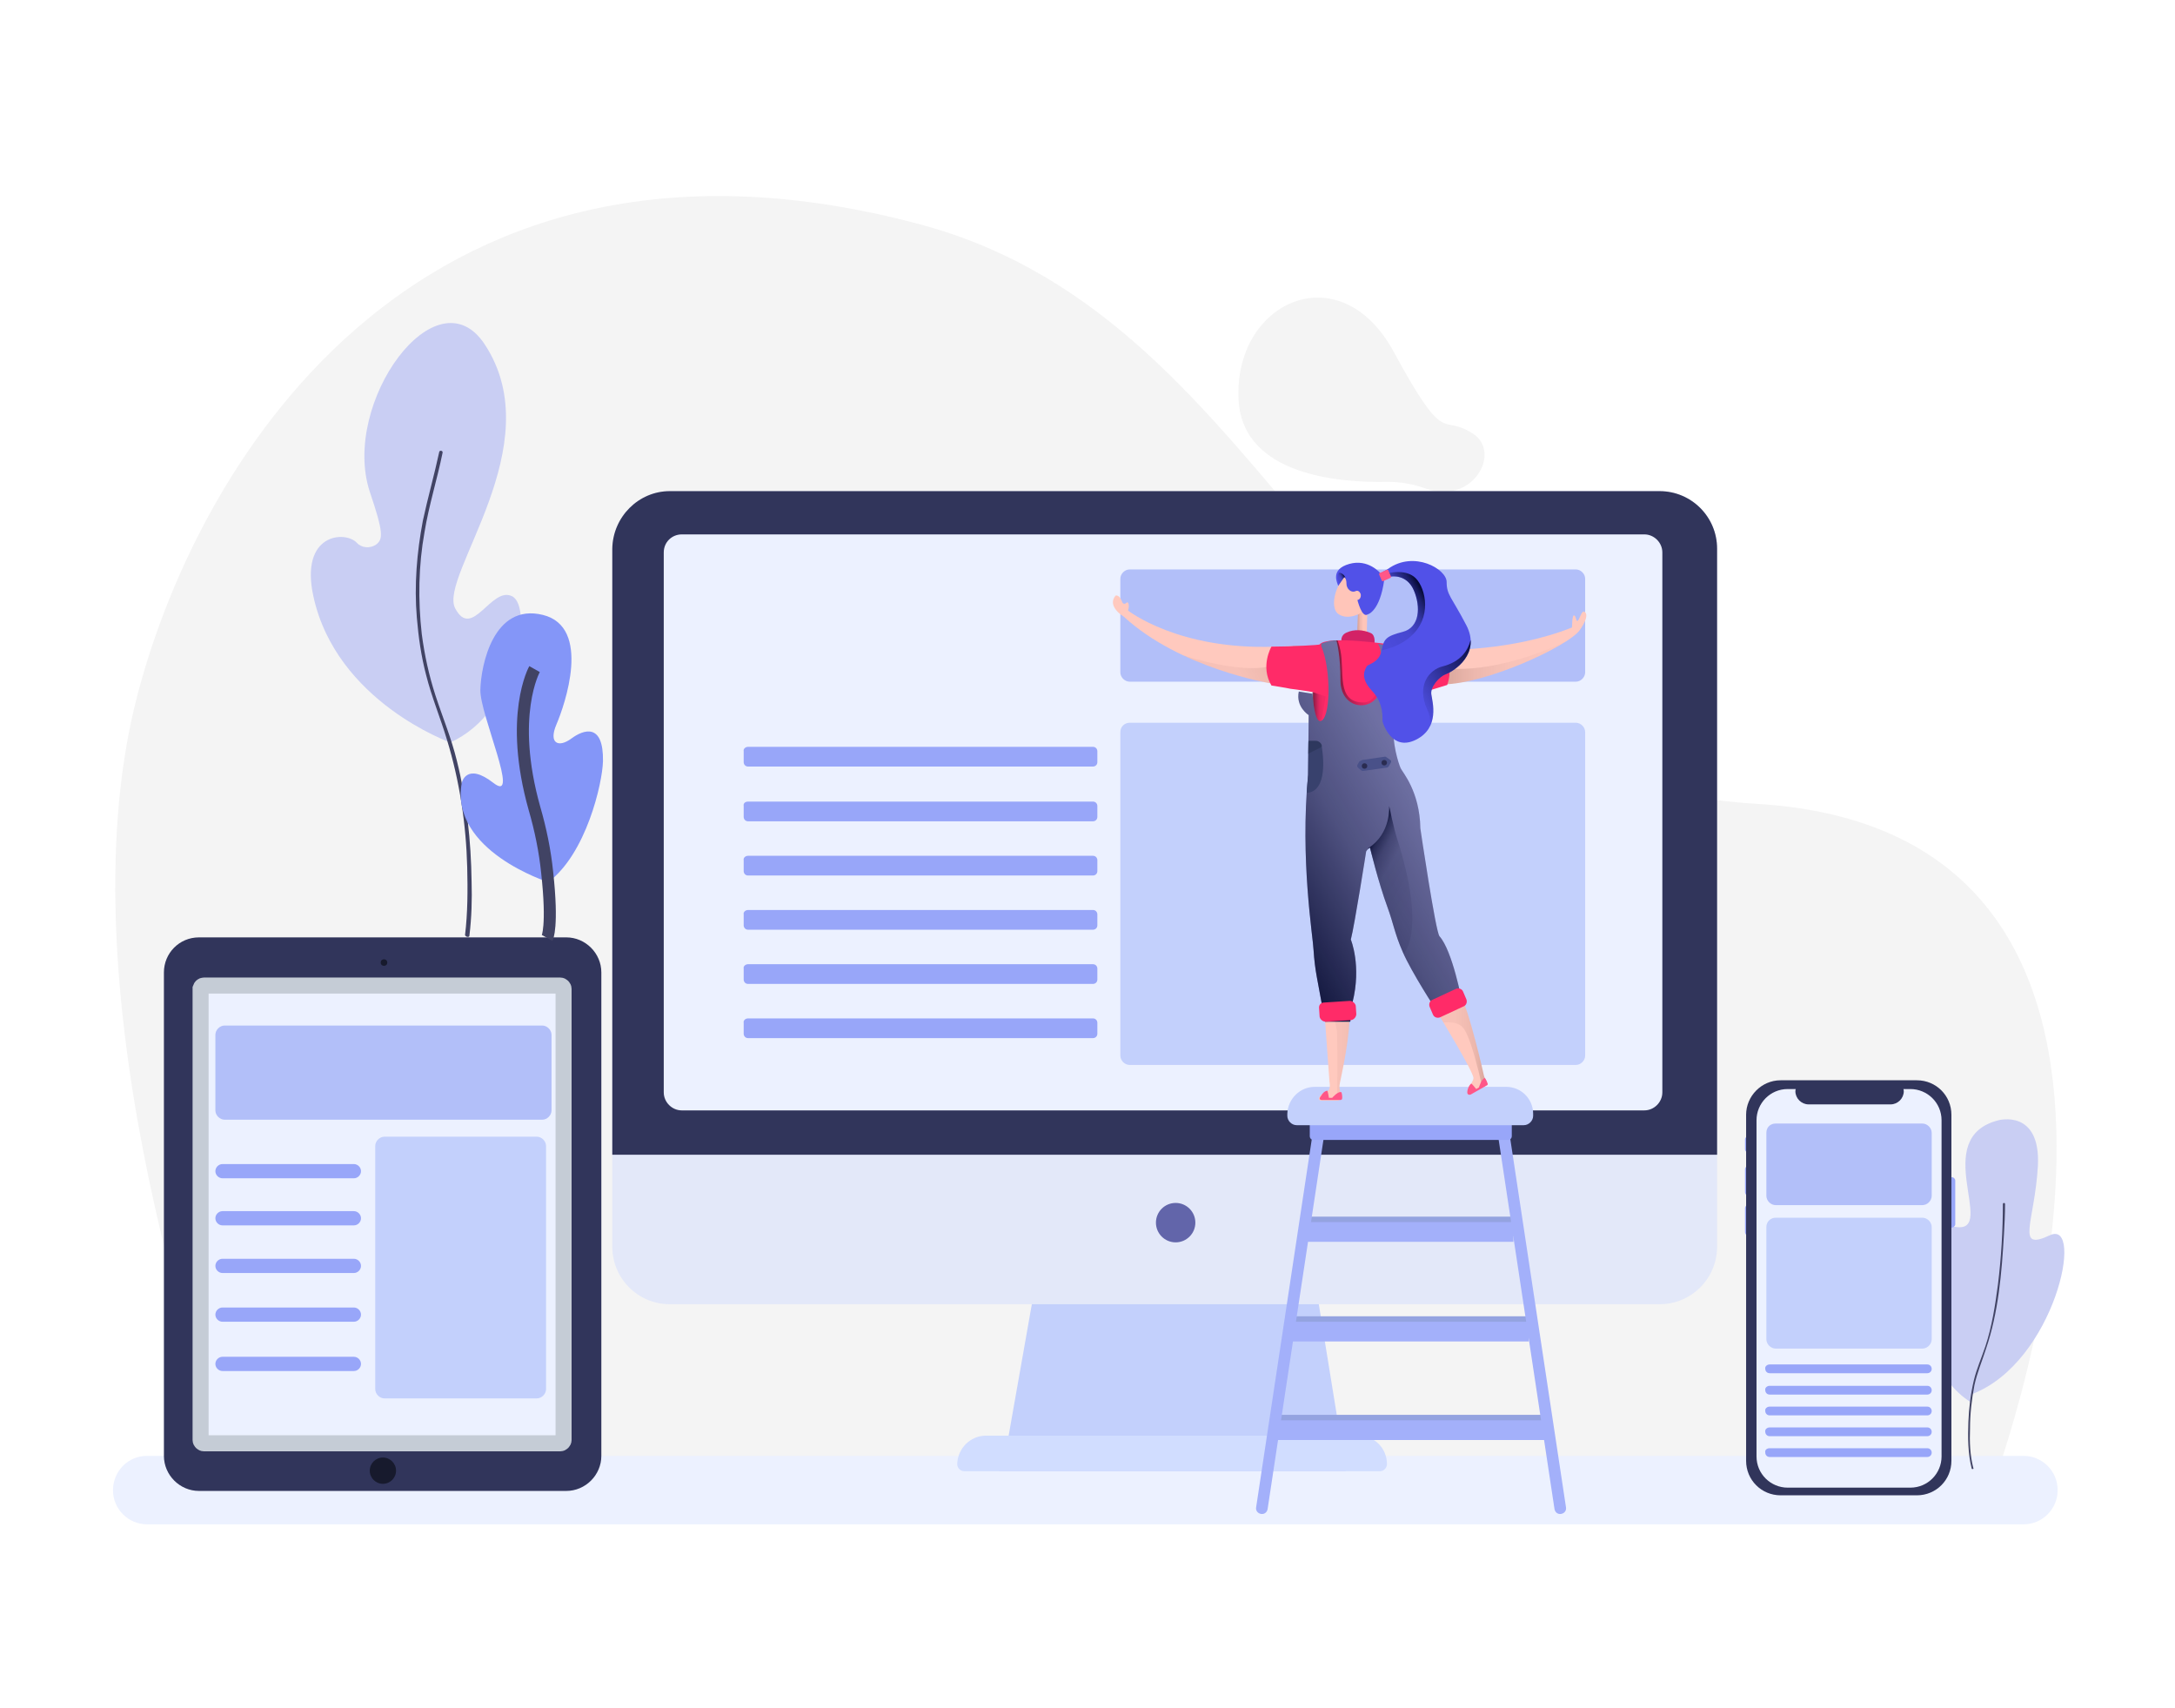 <svg id="Layer_1" xmlns="http://www.w3.org/2000/svg" xmlns:xlink="http://www.w3.org/1999/xlink" viewBox="0 0 363 312" width="382" height="300"><style>.st0{fill:#f4f4f4}.st1{fill:#ecf1ff}.st2{fill:#c9cef3}.st3{fill:#414364}.st4{fill:#c3d0fc}.st7{fill:#31355b}.st10{fill:#98a6f9}.st11{fill:#b2bff9}.st13{fill:#171a2d}.st15{fill:#a3b0fa}.st18{fill:#ffc9be}.st31{fill:#ff2b68}.st41{fill:#ff5788}.st43{fill:#2a2c51}</style><g id="Layer_5"><path class="st0" d="M24 265.2c-1.1-3.6-30.7-82.9-16-138.4C19.6 82.6 60.8 16.8 151 41c67 18 75.6 101.2 152.6 105.8 89.7 5.3 42.5 126.6 42.5 126.6l-66.6 2.2L24 271.2v-6z"/><path class="st1" d="M9.7 265.9h342.8c3.4 0 6.2 2.8 6.2 6.2v.1c0 3.4-2.8 6.2-6.2 6.2H9.7c-3.4 0-6.2-2.8-6.2-6.2v-.2c.1-3.4 2.8-6.1 6.2-6.1z"/><path class="st0" d="M243.2 89.2c-2.2-.8-4.6-1.2-6.9-1.2-8.3.2-26.4-1-27.2-14.9-1-18 18.5-26.9 28.3-8.9s8.5 11.1 14.5 15c5.4 3.5-.2 13.2-8.7 10z"/><path class="st2" d="M347.9 204.6s7.7-2.1 7.2 8.3c-.6 10.4-4.2 15.7 2.2 12.7s.9 23.2-14.2 29c-.4.2-.1 1.6-.4 1.4-12-7.6-10.6-33.1-2.5-31.9 7.5 1-5-16.3 7.7-19.5z"/><path class="st3" d="M343.3 268.1c-.6-2.3-.7-4.8-.6-7.2 0-2.6.3-5.3.8-7.9.5-2.3 1.4-4.4 2.1-6.6 2.3-6.7 2.9-14 3.3-21 .1-1.8.2-3.6.2-5.5 0-.1-.1-.2-.2-.2s-.2.1-.2.2c0 4.9-.3 9.8-.9 14.7-.5 3.8-1.1 7.7-2.3 11.3-.7 2.1-1.6 4.1-2.1 6.2-.6 2.5-.9 5.1-1 7.6-.1 2.8-.1 5.7.6 8.5 0 .1.1.1.2.1s.2-.1.1-.2z"/><path class="st4" d="M174.3 221.4l-7.7 43.6-1.3 3.7h63.4l-6.2-38.2z"/><path d="M105.2 89.7H286c5.8 0 10.5 4.7 10.5 10.5v127.5c0 5.8-4.7 10.5-10.5 10.5H105.2c-5.8 0-10.5-4.7-10.5-10.5V100.2c.1-5.8 4.8-10.5 10.5-10.5z" fill="#e3e8f9"/><defs><path id="SVGID_1_" d="M105.2 89.7H286c5.8 0 10.5 4.7 10.5 10.5v127.5c0 5.8-4.7 10.5-10.5 10.5H105.2c-5.8 0-10.5-4.7-10.5-10.5V100.2c.1-5.8 4.8-10.5 10.5-10.5z"/></defs><clipPath id="SVGID_2_"><use xlink:href="#SVGID_1_" overflow="visible"/></clipPath><g clip-path="url(#SVGID_2_)"><path class="st7" d="M87.2 74.6h225.2c.9 0 1.7.8 1.7 1.7v132.9c0 .9-.8 1.7-1.7 1.7H87.2c-.9 0-1.7-.8-1.7-1.7V76.3c0-.9.8-1.7 1.7-1.7z"/></g><path class="st1" d="M107.4 97.6h175.8c1.8 0 3.3 1.5 3.3 3.3v98.6c0 1.8-1.5 3.3-3.3 3.3H107.4c-1.8 0-3.3-1.5-3.3-3.3v-98.6c0-1.9 1.5-3.3 3.3-3.3z"/><circle cx="197.6" cy="223.3" r="3.6" fill="#6265aa"/><path d="M163 262.2h68c2.9 0 5.2 2.3 5.2 5.2 0 .7-.6 1.3-1.3 1.3H159c-.7 0-1.3-.6-1.3-1.3.1-2.9 2.4-5.2 5.3-5.2z" fill="#d1ddff"/><path class="st10" d="M119.5 136.4h63c.5 0 .8.4.8.8v2c0 .5-.4.8-.8.8h-63c-.5 0-.8-.4-.8-.8v-2c-.1-.4.3-.8.8-.8zm0 10h63c.5 0 .8.4.8.8v2c0 .5-.4.8-.8.8h-63c-.5 0-.8-.4-.8-.8v-2c-.1-.5.3-.8.8-.8zm0 9.9h63c.5 0 .8.4.8.8v2c0 .5-.4.8-.8.8h-63c-.5 0-.8-.4-.8-.8v-2c-.1-.4.3-.8.8-.8zm0 9.9h63c.5 0 .8.4.8.8v2c0 .5-.4.8-.8.8h-63c-.5 0-.8-.4-.8-.8v-2c-.1-.4.3-.8.8-.8zm0 9.9h63c.5 0 .8.4.8.8v2c0 .5-.4.8-.8.8h-63c-.5 0-.8-.4-.8-.8v-2c-.1-.4.3-.8.8-.8zm0 9.9h63c.5 0 .8.4.8.8v2c0 .5-.4.8-.8.8h-63c-.5 0-.8-.4-.8-.8v-2c-.1-.4.3-.8.8-.8z"/><path class="st4" d="M189.2 132h81.5c.9 0 1.7.8 1.7 1.7v59.1c0 .9-.8 1.7-1.7 1.7h-81.5c-.9 0-1.7-.8-1.7-1.7v-59.1c0-1 .8-1.7 1.7-1.7z"/><path class="st11" d="M189.2 104h81.5c.9 0 1.7.8 1.7 1.7v17.1c0 .9-.8 1.7-1.7 1.7h-81.5c-.9 0-1.7-.8-1.7-1.7v-17.1c0-.9.8-1.7 1.7-1.7z"/><path class="st7" d="M19.2 171.2h67.1c3.5 0 6.4 2.9 6.4 6.4v88.3c0 3.5-2.9 6.4-6.4 6.4H19.2c-3.5 0-6.4-2.9-6.4-6.4v-88.3c0-3.5 2.8-6.4 6.4-6.4z"/><path d="M20.1 180h65.1c.3 0 .6.3.6.6V263c0 .3-.3.6-.6.6H20.1c-.3 0-.6-.3-.6-.6v-82.5c.1-.3.3-.5.6-.5z" fill="#ecf1ff" stroke="#c5ccd6" stroke-width="2.93" stroke-miterlimit="10"/><circle class="st13" cx="52.8" cy="268.6" r="2.4"/><circle class="st13" cx="53" cy="175.8" r=".6"/><path class="st11" d="M23.9 187.3h58c.9 0 1.7.8 1.7 1.7v13.8c0 .9-.8 1.7-1.7 1.7h-58c-.9 0-1.7-.8-1.7-1.7V189c0-.9.8-1.7 1.7-1.7z"/><path class="st4" d="M53.1 207.6h27.8c.9 0 1.7.8 1.7 1.7v44.4c0 .9-.8 1.7-1.7 1.7H53.1c-.9 0-1.7-.8-1.7-1.7v-44.4c0-.9.8-1.7 1.7-1.7z"/><path class="st10" d="M23.5 212.6h24c.7 0 1.3.6 1.3 1.3 0 .7-.6 1.3-1.3 1.3h-24c-.7 0-1.3-.6-1.3-1.3 0-.7.6-1.3 1.3-1.3zm0 8.6h24c.7 0 1.3.6 1.3 1.3 0 .7-.6 1.3-1.3 1.3h-24c-.7 0-1.3-.6-1.3-1.3 0-.7.6-1.3 1.3-1.3zm0 8.7h24c.7 0 1.3.6 1.3 1.3 0 .7-.6 1.3-1.3 1.3h-24c-.7 0-1.3-.6-1.3-1.3 0-.7.6-1.3 1.3-1.3zm0 8.9h24c.7 0 1.3.6 1.3 1.3 0 .7-.6 1.3-1.3 1.3h-24c-.7 0-1.3-.6-1.3-1.3 0-.7.6-1.3 1.3-1.3zm0 9h24c.7 0 1.3.6 1.3 1.3 0 .7-.6 1.3-1.3 1.3h-24c-.7 0-1.3-.6-1.3-1.3 0-.7.6-1.3 1.3-1.3zm278.6-40.2c.3 0 .5.2.5.5v1.8c0 .3-.2.5-.5.5s-.5-.2-.5-.5v-1.8c0-.3.2-.5.5-.5zm.2 5.3c.4 0 .7.3.7.7v4.1c0 .4-.3.7-.7.7-.4 0-.7-.3-.7-.7v-4.1c0-.4.3-.7.7-.7zm0 7.1c.4 0 .7.3.7.7v4.3c0 .4-.3.7-.7.7-.4 0-.7-.3-.7-.7v-4.3c0-.4.3-.7.7-.7zm37.1-5c.3 0 .6.3.6.6v8c0 .3-.3.6-.6.6s-.6-.3-.6-.6v-8c0-.3.3-.6.6-.6z"/><path class="st7" d="M308.1 197.3H333c3.5 0 6.3 2.8 6.3 6.3v63.2c0 3.5-2.8 6.3-6.3 6.3h-24.9c-3.5 0-6.3-2.8-6.3-6.3v-63.2c0-3.4 2.8-6.3 6.3-6.3z"/><path class="st1" d="M309.4 198.9h22.4c3.1 0 5.7 2.5 5.7 5.7V266c0 3.1-2.5 5.7-5.7 5.7h-22.4c-3.1 0-5.7-2.5-5.7-5.7v-61.4c0-3.1 2.5-5.7 5.7-5.7z"/><path class="st7" d="M312.5 197.6h16.4c.9 0 1.7.8 1.7 1.7 0 1.3-1.1 2.4-2.4 2.4h-15c-1.3 0-2.4-1.1-2.4-2.4 0-.9.8-1.7 1.7-1.7z"/><path class="st11" d="M307.2 205.2H334c.9 0 1.7.8 1.7 1.7v11.5c0 .9-.8 1.7-1.7 1.7h-26.8c-.9 0-1.7-.8-1.7-1.7v-11.5c0-1 .7-1.7 1.7-1.7z"/><path class="st4" d="M307.2 222.4H334c.9 0 1.7.8 1.7 1.7v20.5c0 .9-.8 1.7-1.7 1.7h-26.8c-.9 0-1.7-.8-1.7-1.7v-20.5c0-1 .8-1.7 1.7-1.7z"/><path class="st10" d="M306.1 249.2h28.8c.5 0 .8.4.8.8 0 .5-.4.8-.8.8h-28.8c-.5 0-.8-.4-.8-.8-.1-.4.3-.8.8-.8zm0 3.9h28.8c.5 0 .8.4.8.8 0 .5-.4.8-.8.8h-28.8c-.5 0-.8-.4-.8-.8-.1-.4.3-.8.8-.8zm0 3.8h28.8c.5 0 .8.4.8.8 0 .5-.4.8-.8.8h-28.8c-.5 0-.8-.4-.8-.8-.1-.4.3-.8.8-.8zm0 3.8h28.8c.5 0 .8.4.8.8 0 .5-.4.8-.8.8h-28.8c-.5 0-.8-.4-.8-.8-.1-.4.3-.8.8-.8z"/><path class="st2" d="M65.1 135.6s-20.8-7.4-25-26.7c-2.5-11.5 5.8-12 7.9-9.8.9 1 2.4 1.1 3.5.4 1.4-1 1.4-2.3-1.1-9.7-5.3-16.2 12.2-40.3 21-26.9 12.2 18.5-8.5 42.3-5.4 48.2 3.1 5.9 6.6-4.1 10.4-2.2 3.9 1.9 1.1 21.2-11.3 26.7z"/><path class="st3" d="M68.6 170.9c.4-3.3.5-6.6.4-9.9-.1-7.4-.9-14.9-2.7-22.1-1-4.1-2.6-7.9-3.9-11.9-1.2-3.7-2-7.4-2.5-11.2-.7-6.2-.6-12.5.5-18.6.8-4.9 2.3-9.6 3.3-14.5.1-.4-.5-.5-.6-.2-.9 4.2-2.1 8.4-3 12.6-1.1 5.8-1.6 11.8-1.1 17.7.3 3.6.8 7.1 1.7 10.5 1 4 2.6 7.8 3.8 11.8 2.3 7.5 3.5 15.4 3.7 23.3.1 4.1.1 8.3-.4 12.4.2.4.8.4.8.1z"/><path class="st10" d="M306.1 264.5h28.8c.5 0 .8.4.8.8 0 .5-.4.8-.8.8h-28.8c-.5 0-.8-.4-.8-.8-.1-.5.3-.8.8-.8z"/><path d="M221 222.2h38.3v3.6H221zm-2.8 18.2h43.9v3.6h-43.9zm-2.3 18h50v3.6h-50z" fill="#94a3e0"/><path class="st15" d="M224.1 204.3c.6.1 1 .6.9 1.2l-10.6 70.1c-.1.6-.6 1-1.2.9-.6-.1-1-.6-.9-1.2l10.6-70.1c.1-.5.7-.9 1.2-.9zm43.9 72.2c-.6.1-1.1-.3-1.2-.9l-10.6-70.1c-.1-.6.3-1.1.9-1.2.6-.1 1.1.3 1.2.9l10.6 70.1c.1.6-.3 1.1-.9 1.2z"/><path class="st10" d="M222.8 203.9h35.5c.4 0 .7.3.7.7v2.9c0 .4-.3.7-.7.7h-35.5c-.4 0-.7-.3-.7-.7v-2.9c0-.3.3-.7.7-.7z"/><path class="st4" d="M223 198.5h35c2.7 0 4.9 2.2 4.9 4.9v.4c0 .9-.8 1.7-1.7 1.7h-41.5c-.9 0-1.7-.8-1.7-1.7v-.4c.1-2.7 2.3-4.9 5-4.9z"/><path class="st15" d="M221 223.2h38.3v3.6H221zm-2.8 18.2h43.9v3.6h-43.9zm-2.3 18h50v3.6h-50z"/><path d="M83 161.1s-18-5.7-15.8-18.1c0 0 .8-3.9 5.8 0s-2.5-12.5-2.4-17c.1-4.5 2.4-15.9 11.4-13.7s4 16.5 2.5 20 .4 4.3 2.7 2.6c2.3-1.7 5.9-2.9 5.8 4.1-.1 4.1-3.1 17-10 22.1z" fill="#8496f8"/><path d="M82.8 171.3s1.1-2 0-12c-.4-3.9-1.2-7.8-2.3-11.6-4.8-17 0-25.5 0-25.5" fill="none" stroke="#414364" stroke-width="2.2" stroke-miterlimit="10"/><path class="st18" d="M246.4 118.7s12.6.3 23.6-4.1c0 0 0-2.4.4-2.2s.3 1.1.6 1 .7-1.7 1.1-1.7c.4 0 1.2.7-.7 3.4-2.1 2.9-16.9 9.8-25 9.9-8.1.1-3.6-4.9-3.6-4.9l3.6-1.4z"/><defs><path id="SVGID_3_" d="M246.4 118.7s12.6.3 23.6-4.1c0 0 0-2.4.4-2.2s.3 1.1.6 1 .7-1.7 1.1-1.7c.4 0 1.2.7-.7 3.4-2.1 2.9-16.9 9.8-25 9.9-8.1.1-3.6-4.9-3.6-4.9l3.6-1.4z"/></defs><clipPath id="SVGID_4_"><use xlink:href="#SVGID_3_" overflow="visible"/></clipPath><g clip-path="url(#SVGID_4_)"><linearGradient id="SVGID_5_" gradientUnits="userSpaceOnUse" x1="4707.106" y1="-1162.874" x2="4884.218" y2="-1162.874" gradientTransform="matrix(.191 0 0 -.191 -654.481 -100.208)"><stop offset="0" stop-color="#2a0500"/><stop offset=".07" stop-color="#2a0500" stop-opacity=".78"/><stop offset=".23" stop-color="#2a0500" stop-opacity=".38"/><stop offset=".42" stop-color="#2a0500" stop-opacity=".15"/><stop offset=".65" stop-color="#2a0500" stop-opacity=".07"/></linearGradient><path d="M246.8 122s8.9 1.7 23.9-5.7c15-7.4 3.5 5 3.5 5l-18.5 8.4-11.2.1 2.3-7.8z" opacity=".22" fill="url(#SVGID_5_)"/></g><path d="M230.6 119.9l.3-7.7s-1.9 1-3.5 0-.9-4.9 1.3-7.2c2.2-2.4 5.5 0 5.5 0l-1.6 7.2-.2 7.7h-1.8z" fill="#ffc5b9"/><defs><path id="SVGID_6_" d="M230.6 119.9l.3-7.7s-1.9 1-3.5 0-.9-4.9 1.3-7.2c2.2-2.4 5.5 0 5.5 0l-1.6 7.2-.2 7.7h-1.8z"/></defs><clipPath id="SVGID_7_"><use xlink:href="#SVGID_6_" overflow="visible"/></clipPath><g clip-path="url(#SVGID_7_)"><linearGradient id="SVGID_8_" gradientUnits="userSpaceOnUse" x1="4629.266" y1="-1124.789" x2="4639.856" y2="-1124.789" gradientTransform="matrix(.191 0 0 -.191 -654.481 -100.208)"><stop offset="0" stop-color="#2a0500"/><stop offset=".49" stop-color="#2a0500" stop-opacity=".39"/><stop offset=".85" stop-color="#2a0500" stop-opacity=".07"/></linearGradient><path d="M230.3 116.1l.5 1.6h.9v-6.1s0 .3-1.3.9c-1.7.9 0 2.5 0 2.5l-.1 1.1z" opacity=".57" fill="url(#SVGID_8_)"/></g><path class="st18" d="M224.9 186.5l.8 11.1s.3 1.4-.4 1.7c-.7.3-1.3.6-1.5 1.2-.1.2 0 .4.2.5h3.2c.3 0 .6-.3.6-.6s0-.5-.1-.8c-.1-.6-.3-.8-.1-1.8s2.1-9.4 1.7-13.3c-.4-3.9-4.2 1.6-4.4 2z"/><defs><path id="SVGID_9_" d="M224.9 186.5l.8 11.1s.3 1.4-.4 1.7c-.7.3-1.3.6-1.5 1.2-.1.2 0 .4.2.5h3.2c.3 0 .6-.3.6-.6s0-.5-.1-.8c-.1-.6-.3-.8-.1-1.8s2.1-9.4 1.7-13.3c-.4-3.9-4.2 1.6-4.4 2z"/></defs><clipPath id="SVGID_10_"><use xlink:href="#SVGID_9_" overflow="visible"/></clipPath><g clip-path="url(#SVGID_10_)"><linearGradient id="SVGID_11_" gradientUnits="userSpaceOnUse" x1="4595.146" y1="-1527.6" x2="4667.586" y2="-1527.6" gradientTransform="matrix(.191 0 0 -.191 -654.481 -100.208)"><stop offset=".35" stop-color="#2a0500" stop-opacity=".07"/><stop offset=".58" stop-color="#2a0500" stop-opacity=".15"/><stop offset=".77" stop-color="#2a0500" stop-opacity=".38"/><stop offset=".93" stop-color="#2a0500" stop-opacity=".78"/><stop offset="1" stop-color="#2a0500"/></linearGradient><path d="M223.2 181.6s3.8 2.9 3.9 7.4c.1 4.5 0 11 0 11l3.2 1.5 6.7-15.2-13.8-4.7z" opacity=".57" fill="url(#SVGID_11_)"/></g><path class="st18" d="M245.4 184.9s6.6 10.8 6.6 12c0 .6-1.1 1.9-1.1 2.5 0 .2.2.5.4.4l2.5-1.3c.4-.1.7-.5.6-.9v-.1c-.2-.4-.5-.9-.5-1.1-.1-.6-2.8-12-3.9-13.6-1.2-1.5-4.6 2.1-4.6 2.1z"/><defs><path id="SVGID_12_" d="M245.4 184.9s6.6 10.8 6.6 12c0 .6-1.1 1.9-1.1 2.5 0 .2.2.5.4.4l2.5-1.3c.4-.1.7-.5.6-.9v-.1c-.2-.4-.5-.9-.5-1.1-.1-.6-2.8-12-3.9-13.6-1.2-1.5-4.6 2.1-4.6 2.1z"/></defs><clipPath id="SVGID_13_"><use xlink:href="#SVGID_12_" overflow="visible"/></clipPath><g clip-path="url(#SVGID_13_)"><linearGradient id="SVGID_14_" gradientUnits="userSpaceOnUse" x1="4699.786" y1="-1528.1" x2="4781.066" y2="-1528.1" gradientTransform="matrix(.191 0 0 -.191 -654.481 -100.208)"><stop offset=".35" stop-color="#2a0500" stop-opacity=".07"/><stop offset=".58" stop-color="#2a0500" stop-opacity=".15"/><stop offset=".77" stop-color="#2a0500" stop-opacity=".38"/><stop offset=".93" stop-color="#2a0500" stop-opacity=".78"/><stop offset="1" stop-color="#2a0500"/></linearGradient><path d="M243.2 187.6s4.9-2 6.8 0c2 2 4.5 15.2 4.5 15.2l4.2-6.8-2.8-11.5s-5.5-4.8-5.5-3.9c.1.8-7.2 7-7.2 7z" opacity=".57" fill="url(#SVGID_14_)"/></g><path class="st18" d="M188.9 111.5s9.2 7.3 27 6.6c17.8-.7 12.2 2.4 12.2 2.4l-6.6 5-6.6-.7s-16.5-2.7-26.8-12.2c0 0-3.1-1.8-1.5-3.8 0 0 .7-.4 1.3 1.3 0 0 .3.4.7 0 .4-.4.6.6.3 1.4z"/><defs><path id="SVGID_15_" d="M188.9 111.5s9.2 7.3 27 6.6c17.8-.7 12.2 2.4 12.2 2.4l-6.6 5-6.6-.7s-16.5-2.7-26.8-12.2c0 0-3.1-1.8-1.5-3.8 0 0 .7-.4 1.3 1.3 0 0 .3.4.7 0 .4-.4.6.6.3 1.4z"/></defs><clipPath id="SVGID_16_"><use xlink:href="#SVGID_15_" overflow="visible"/></clipPath><g clip-path="url(#SVGID_16_)"><linearGradient id="SVGID_17_" gradientUnits="userSpaceOnUse" x1="4486.028" y1="-1194.545" x2="4597.077" y2="-1130.426" gradientTransform="matrix(.191 0 0 -.191 -654.481 -100.208)"><stop offset=".35" stop-color="#2a0500" stop-opacity=".07"/><stop offset=".58" stop-color="#2a0500" stop-opacity=".15"/><stop offset=".77" stop-color="#2a0500" stop-opacity=".38"/><stop offset=".93" stop-color="#2a0500" stop-opacity=".78"/><stop offset="1" stop-color="#2a0500"/></linearGradient><path d="M224.3 117s-6 .2-6.6 2.2c-1.5 5.6-16.5 1.4-20.1 0-3.6-1.4 21.8 10.6 21.8 10.6l4.9-12v-.8z" opacity=".57" fill="url(#SVGID_17_)"/></g><path d="M227.9 117.2s-.3-1.2 1-1.7c1.3-.6 2.9-.5 4.3.1 1 .4.7 2 .7 2l-6-.4z" fill="#d32266"/><path class="st31" d="M215.1 118.1s-2.1 3.6 0 7.1c0 0 2.6.4 3.5.6 1 .1 4.1.6 4.1.6v5l1.5 2.9 7.1.4 6.2-3.8s1.3-2 1.5-2.8c.1-.4.4-.5.4-.6 2-.6 7.8-2.4 7.8-2.4.8-2.2.5-4.6-.8-6.6l-9.6-.8s-11.6-1.7-12.9 0c0 .1-5.2.4-8.8.4z"/><defs><path id="SVGID_18_" d="M215.1 118.1s-2.1 3.6 0 7.1c0 0 2.6.4 3.5.6 1 .1 4.1.6 4.1.6v5l1.5 2.9 7.1.4 6.2-3.8s1.3-2 1.5-2.8c.1-.4.4-.5.4-.6 2-.6 7.8-2.4 7.8-2.4.8-2.2.5-4.6-.8-6.6l-9.6-.8s-11.6-1.7-12.9 0c0 .1-5.2.4-8.8.4z"/></defs><clipPath id="SVGID_19_"><use xlink:href="#SVGID_18_" overflow="visible"/></clipPath><g clip-path="url(#SVGID_19_)"><linearGradient id="SVGID_20_" gradientUnits="userSpaceOnUse" x1="4611.209" y1="-1175.989" x2="4670.146" y2="-1175.989" gradientTransform="matrix(.191 0 0 -.191 -654.481 -100.208)"><stop offset="0" stop-color="#00052a"/><stop offset="0" stop-color="#0e0829"/><stop offset=".01" stop-color="#240c28"/><stop offset=".01" stop-color="#350f26"/><stop offset=".01" stop-color="#401126"/><stop offset=".02" stop-color="#471325"/><stop offset=".04" stop-color="#491325"/><stop offset=".08" stop-color="#411126" stop-opacity=".9"/><stop offset=".26" stop-color="#250c27" stop-opacity=".54"/><stop offset=".43" stop-color="#100829" stop-opacity=".28"/><stop offset=".6" stop-color="#04062a" stop-opacity=".12"/><stop offset=".77" stop-color="#00052a" stop-opacity=".07"/></linearGradient><path d="M226.4 115.2s.8 1.3 1.3 3.6c.8 3.9-.8 9.5 4.2 9.5 2.9 0 3.1-4.8 3.1-4.8l2.6 2.9-.3 3.9-4.5 3.2-4.6-.6s-2-4.9-1.8-5.4v-12.3z" opacity=".7" fill="url(#SVGID_20_)"/></g><linearGradient id="SVGID_21_" gradientUnits="userSpaceOnUse" x1="4591.486" y1="-1206.734" x2="4604.656" y2="-1206.734" gradientTransform="matrix(.191 0 0 -.191 -654.481 -100.208)"><stop offset="0" stop-color="#00052a"/><stop offset="0" stop-color="#0e0829"/><stop offset=".01" stop-color="#240c28"/><stop offset=".01" stop-color="#350f26"/><stop offset=".01" stop-color="#401126"/><stop offset=".02" stop-color="#471325"/><stop offset=".04" stop-color="#491325"/><stop offset=".08" stop-color="#411126" stop-opacity=".9"/><stop offset=".26" stop-color="#250c27" stop-opacity=".54"/><stop offset=".43" stop-color="#100829" stop-opacity=".28"/><stop offset=".6" stop-color="#04062a" stop-opacity=".12"/><stop offset=".77" stop-color="#00052a" stop-opacity=".07"/></linearGradient><path opacity=".7" fill="url(#SVGID_21_)" d="M222.6 126.4l-.1 5.1 1.3 2.7 1.2-7z"/><path d="M224.3 117.5c.4-.1 1.5-.6 2.6-.5 0 0 .1 0 .1.1.1.4.7 2.7.7 7.1 0 6.1 7.3 6 7.5.6.3-5.3-.3-6.8-.6-7.1v-.1l1.8.3c.1 0 .3.1.3.3.2 1.6 1 10.7.7 13.9-.3 3.6.9 7.3 1.3 8.2.3.7 3.5 4.2 3.6 11 0 0 2.8 19 3.5 19.7 2.4 2.7 4.1 11.9 4.1 11.9l-4.8 1.3c.3.7-4.5-6.8-6-10.3-1.5-3.4-1.7-5.2-2.8-8.2-1.7-4.6-3.2-10.9-3.2-10.9-.3.2-.5.4-.7.7 0 0-2.1 13.4-2.8 16.1 0 0 2 4.8.3 11.5l-.4 3.5h-4.6l-1.5-8.1c-.3-1.6-.5-3.3-.6-4.9-.1-2.5-2.5-16.6-1-32.1l.1-10.9s-2.4-1.5-1.8-4.3l2.5.4s.3 5.1 1.4 5c1.9-.1 2.1-9.3.2-13.7 0-.4 0-.5.1-.5z" fill="#7879ad"/><defs><path id="SVGID_22_" d="M224.3 117.5c.4-.1 1.5-.6 2.6-.5 0 0 .1 0 .1.1.1.4.7 2.7.7 7.1 0 6.1 7.3 6 7.5.6.3-5.3-.3-6.8-.6-7.1v-.1l1.8.3c.1 0 .3.1.3.3.2 1.6 1 10.7.7 13.9-.3 3.6.9 7.3 1.3 8.2.3.7 3.5 4.2 3.6 11 0 0 2.8 19 3.5 19.7 2.4 2.7 4.1 11.9 4.1 11.9l-4.8 1.3c.3.7-4.5-6.8-6-10.3-1.5-3.4-1.7-5.2-2.8-8.2-1.7-4.6-3.2-10.9-3.2-10.9-.3.2-.5.4-.7.7 0 0-2.1 13.4-2.8 16.1 0 0 2 4.8.3 11.5l-.4 3.5h-4.6l-1.5-8.1c-.3-1.6-.5-3.3-.6-4.9-.1-2.5-2.5-16.6-1-32.1l.1-10.9s-2.4-1.5-1.8-4.3l2.5.4s.3 5.1 1.4 5c1.9-.1 2.1-9.3.2-13.7 0-.4 0-.5.1-.5z"/></defs><clipPath id="SVGID_23_"><use xlink:href="#SVGID_22_" overflow="visible"/></clipPath><g clip-path="url(#SVGID_23_)"><linearGradient id="SVGID_24_" gradientUnits="userSpaceOnUse" x1="4633.571" y1="-1350.396" x2="4705.134" y2="-1391.722" gradientTransform="matrix(.191 0 0 -.191 -654.481 -100.208)"><stop offset="0" stop-color="#00052a"/><stop offset=".01" stop-color="#00052a" stop-opacity=".95"/><stop offset=".09" stop-color="#00052a" stop-opacity=".55"/><stop offset=".2" stop-color="#00052a" stop-opacity=".27"/><stop offset=".35" stop-color="#00052a" stop-opacity=".11"/><stop offset=".77" stop-color="#00052a" stop-opacity=".07"/></linearGradient><path d="M236.6 147.2s.4 5-3.8 7.7l.6 5.5 4.6 15.7 1.3-2s4.2-3.9-1.3-21.1c-.6-1.9-1.4-5.8-1.4-5.8z" fill="url(#SVGID_24_)"/><linearGradient id="SVGID_25_" gradientUnits="userSpaceOnUse" x1="4519.764" y1="-1417.372" x2="4774.146" y2="-1270.507" gradientTransform="matrix(.191 0 0 -.191 -654.481 -100.208)"><stop offset="0" stop-color="#00052a"/><stop offset=".46" stop-color="#00052a" stop-opacity=".35"/><stop offset=".75" stop-color="#00052a" stop-opacity=".07"/></linearGradient><path d="M220 150.4s-3.9 31.2-3.6 32.6c.3 1.4 5.7 10.5 5.7 10.5l11-1.1 1.8-16.1-.1-11.7 5.4 21.9 8.4 7 9.9-5.9s-1-20.1-1.7-21.4-18.7-57-18.7-57l-18.9 9.4-6.7 22.5 7.5 9.3z" fill="url(#SVGID_25_)"/><path d="M219.4 135.3s2.1.5 3.8.2c.6-.1 1.1.3 1.1.9.4 2.6.9 8.8-3.4 8.4-5.4-.6-1.5-9.5-1.5-9.5z" fill="#38416d"/><path d="M221.9 137.6l2.2-1.1c.1-.1.2-.2.2-.3-.1-.5-.6-.9-1.1-.9h-1.6c-.2 0-.3.1-.3.3l.2 1.7c0 .2.2.3.3.3 0 .1.1.1.1 0z" fill="#2e385e"/></g><path class="st41" d="M225.3 199.2s.1.1.3 1.3h.6s1.1-1.3 1.7-1c0 0 .2.7.1 1.2 0 .1-.2.2-.3.2h-3.4s-.8 0-.1-.8c.5-.9 1.1-.9 1.1-.9zm26.3-1.3s.2.1.9 1l.5-.3s.5-1.7 1.1-1.7c.2.3.4.7.5 1 0 .1 0 .3-.1.3l-3 1.7s-.8.3-.6-.7.7-1.3.7-1.3z"/><path class="st31" d="M224.7 183.1l4.7-.3c.5 0 1 .4 1.1.9l.1 1.5c0 .5-.4 1-.9 1.1l-4.7.3c-.5 0-1-.4-1.1-.9l-.1-1.5c-.1-.6.3-1.1.9-1.1zm19.8-.5l4.3-2c.5-.2 1.1 0 1.3.5l.6 1.4c.2.5 0 1.1-.5 1.3l-4.3 2c-.5.2-1.1 0-1.3-.5l-.6-1.4c-.2-.5 0-1.1.5-1.3z"/><path d="M231.7 138.8l4.1-.6c.1 0 .2 0 .3.1l.7.5c.2.1.2.3.1.5l-.4.7c-.1.1-.2.2-.4.2l-4.2.6c-.1 0-.3 0-.4-.1l-.6-.5c-.1-.1-.2-.3-.1-.5l.4-.7c.2 0 .3-.1.5-.2z" fill="#495189"/><circle class="st43" cx="232.1" cy="139.9" r=".5"/><circle class="st43" cx="235.7" cy="139.3" r=".5"/><path d="M232.7 112.2s2.2-.5 3-6.3l1.3-.6s2.8-.5 4.1 2.5 1.1 6.8-2 7.6c-3.1.8-3.5 1.3-3.9 3.5-.5 2.2-2.5 2.4-2.7 2.8-.2.5-1.4 1.9.9 4.4 2.4 2.5 1.9 5.3 2 5.7s1.7 5.5 6.1 3.3c4.4-2.2 3-6.9 2.8-8.3-.2-1.4 1.5-3.2 2.5-3.6 1.7-.6 6.6-3.8 3.9-9-2.7-5.2-3.6-5.5-3.6-7.9s-6-5.8-10.7-2.4l-1.4.8s-2.2-2.7-5.7-1.7-2.2 3.4-2 4l1.1-1.6s.4.2.4 1.2c0 .9.8 1.7 1.6 1.4.3-.2.7-.1.9.3 0 .1.1.1.1.2 0 0 .2.9-.6 1.1 0-.1.8 3.4 1.9 2.6z" fill="#5151e8"/><defs><path id="SVGID_26_" d="M232.7 112.2s2.2-.5 3-6.3l1.3-.6s2.8-.5 4.1 2.5 1.1 6.8-2 7.6c-3.1.8-3.5 1.3-3.9 3.5-.5 2.2-2.5 2.4-2.7 2.8-.2.5-1.4 1.9.9 4.4 2.4 2.5 1.9 5.3 2 5.7s1.7 5.5 6.1 3.3c4.4-2.2 3-6.9 2.8-8.3-.2-1.4 1.5-3.2 2.5-3.6 1.7-.6 6.6-3.8 3.9-9-2.7-5.2-3.6-5.5-3.6-7.9s-6-5.8-10.7-2.4l-1.4.8s-2.2-2.7-5.7-1.7-2.2 3.4-2 4l1.1-1.6s.4.2.4 1.2c0 .9.8 1.7 1.6 1.4.3-.2.7-.1.9.3 0 .1.1.1.1.2 0 0 .2.9-.6 1.1 0-.1.8 3.4 1.9 2.6z"/></defs><clipPath id="SVGID_27_"><use xlink:href="#SVGID_26_" overflow="visible"/></clipPath><g clip-path="url(#SVGID_27_)"><linearGradient id="SVGID_28_" gradientUnits="userSpaceOnUse" x1="4614.403" y1="-1081.757" x2="4623.343" y2="-1076.597" gradientTransform="matrix(.191 0 0 -.191 -654.481 -100.208)"><stop offset=".25" stop-color="#00052a" stop-opacity=".07"/><stop offset=".56" stop-color="#00052a" stop-opacity=".13"/><stop offset=".75" stop-color="#00052a" stop-opacity=".32"/><stop offset=".9" stop-color="#00052a" stop-opacity=".66"/><stop offset="1" stop-color="#00052a"/></linearGradient><path d="M227.6 104.6s1.1.3 1 1.3c-.1.9-1.1 1.6-1.1 1.6l.2-.2s-.6-1.5-.5-2c.1-.5.1-.7.4-.7z" fill="url(#SVGID_28_)"/><linearGradient id="SVGID_29_" gradientUnits="userSpaceOnUse" x1="4670.824" y1="-1208.327" x2="4764.335" y2="-1154.332" gradientTransform="matrix(.191 0 0 -.191 -654.481 -100.208)"><stop offset=".26" stop-color="#00052a" stop-opacity=".07"/><stop offset="1" stop-color="#00052a"/></linearGradient><path d="M251.6 113.4s1.4 6.6-5.2 8.3c-2.5.6-4.9 3.5-2.8 8 2 4.6-2.5 6.6-2.5 6.6l4.7-1.4 8.5-10.9-2.7-10.6z" fill="url(#SVGID_29_)"/><linearGradient id="SVGID_30_" gradientUnits="userSpaceOnUse" x1="4633.991" y1="-1127.323" x2="4699.087" y2="-1089.735" gradientTransform="matrix(.191 0 0 -.191 -654.481 -100.208)"><stop offset=".25" stop-color="#00052a" stop-opacity=".07"/><stop offset=".56" stop-color="#00052a" stop-opacity=".13"/><stop offset=".75" stop-color="#00052a" stop-opacity=".32"/><stop offset=".9" stop-color="#00052a" stop-opacity=".66"/><stop offset="1" stop-color="#00052a"/></linearGradient><path d="M236.9 105.3l-.5-.6s2.8-.8 4.7.6c1.9 1.4 3.5 6.7 0 10.4-3 3.1-6.9 3.1-8 3.6-1.1.5 3.8-7.4 3.8-7.4v-6.6z" fill="url(#SVGID_30_)"/></g><path class="st41" d="M235 104.6l1.1-.5c.2-.1.4 0 .4.2l.4.9c.1.2 0 .4-.2.4l-1.1.5c-.2.1-.4 0-.4-.2l-.4-.9c-.1-.2 0-.4.2-.4z"/></g></svg>